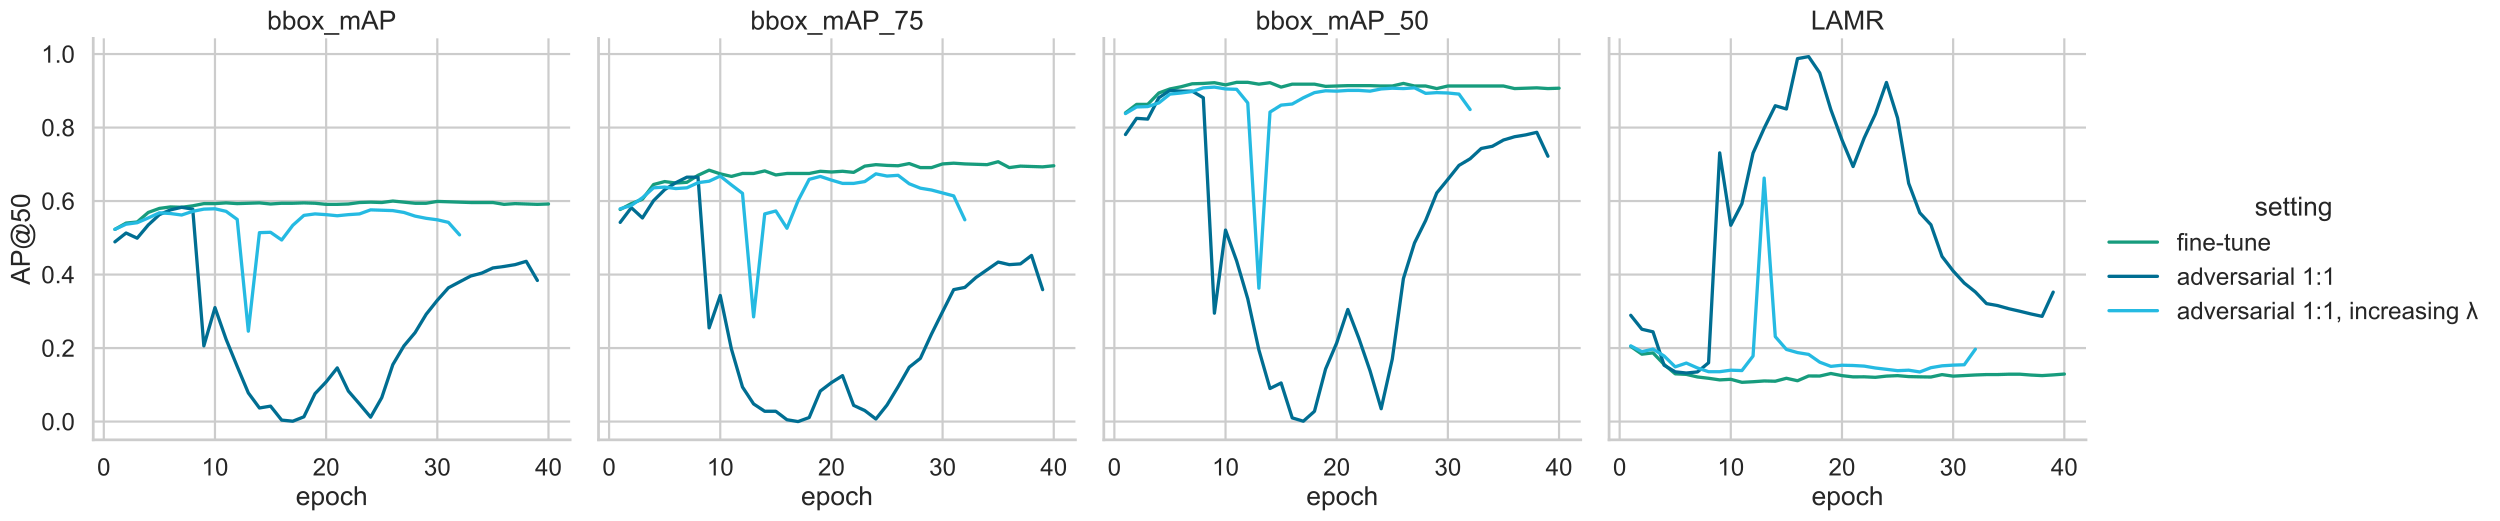 <?xml version="1.0" encoding="utf-8" standalone="no"?>
<!DOCTYPE svg PUBLIC "-//W3C//DTD SVG 1.1//EN"
  "http://www.w3.org/Graphics/SVG/1.1/DTD/svg11.dtd">
<!-- Created with matplotlib (https://matplotlib.org/) -->
<svg height="355.009pt" version="1.1" viewBox="0 0 1703.848 355.009" width="1703.848pt" xmlns="http://www.w3.org/2000/svg" xmlns:xlink="http://www.w3.org/1999/xlink">
 <defs>
  <style type="text/css">*{stroke-linecap:butt;stroke-linejoin:round;}</style>
 </defs>
 <g id="figure_1">
  <g id="patch_1">
   <path d="M 0 355.009 
L 1703.848 355.009 
L 1703.848 0 
L 0 0 
z
" style="fill:#ffffff;"/>
  </g>
  <g id="axes_1">
   <g id="patch_2">
    <path d="M 63.547 299.757 
L 388.584 299.757 
L 388.584 26.137 
L 63.547 26.137 
z
" style="fill:#ffffff;"/>
   </g>
   <g id="matplotlib.axis_1">
    <g id="xtick_1">
     <g id="line2d_1">
      <path clip-path="url(#p53cfd2093a)" d="M 70.744 299.757 
L 70.744 26.137 
" style="fill:none;stroke:#cccccc;stroke-linecap:round;stroke-width:1.5;"/>
     </g>
     <g id="text_1">
      <!-- 0 -->
      <g style="fill:#262626;" transform="translate(66.157 324.068)scale(0.165 -0.165)">
       <defs>
        <path d="M 4.156 35.297 
Q 4.156 48 6.766 55.734 
Q 9.375 63.484 14.516 67.672 
Q 19.672 71.875 27.484 71.875 
Q 33.25 71.875 37.594 69.547 
Q 41.938 67.234 44.766 62.859 
Q 47.609 58.5 49.219 52.219 
Q 50.828 45.953 50.828 35.297 
Q 50.828 22.703 48.234 14.969 
Q 45.656 7.234 40.5 3 
Q 35.359 -1.219 27.484 -1.219 
Q 17.141 -1.219 11.234 6.203 
Q 4.156 15.141 4.156 35.297 
z
M 13.188 35.297 
Q 13.188 17.672 17.312 11.828 
Q 21.438 6 27.484 6 
Q 33.547 6 37.672 11.859 
Q 41.797 17.719 41.797 35.297 
Q 41.797 52.984 37.672 58.781 
Q 33.547 64.594 27.391 64.594 
Q 21.344 64.594 17.719 59.469 
Q 13.188 52.938 13.188 35.297 
z
" id="ArialMT-48"/>
       </defs>
       <use xlink:href="#ArialMT-48"/>
      </g>
     </g>
    </g>
    <g id="xtick_2">
     <g id="line2d_2">
      <path clip-path="url(#p53cfd2093a)" d="M 146.511 299.757 
L 146.511 26.137 
" style="fill:none;stroke:#cccccc;stroke-linecap:round;stroke-width:1.5;"/>
     </g>
     <g id="text_2">
      <!-- 10 -->
      <g style="fill:#262626;" transform="translate(137.335 324.068)scale(0.165 -0.165)">
       <defs>
        <path d="M 37.25 0 
L 28.469 0 
L 28.469 56 
Q 25.297 52.984 20.141 49.953 
Q 14.984 46.922 10.891 45.406 
L 10.891 53.906 
Q 18.266 57.375 23.781 62.297 
Q 29.297 67.234 31.594 71.875 
L 37.25 71.875 
z
" id="ArialMT-49"/>
       </defs>
       <use xlink:href="#ArialMT-49"/>
       <use x="55.615" xlink:href="#ArialMT-48"/>
      </g>
     </g>
    </g>
    <g id="xtick_3">
     <g id="line2d_3">
      <path clip-path="url(#p53cfd2093a)" d="M 222.277 299.757 
L 222.277 26.137 
" style="fill:none;stroke:#cccccc;stroke-linecap:round;stroke-width:1.5;"/>
     </g>
     <g id="text_3">
      <!-- 20 -->
      <g style="fill:#262626;" transform="translate(213.101 324.068)scale(0.165 -0.165)">
       <defs>
        <path d="M 50.344 8.453 
L 50.344 0 
L 3.031 0 
Q 2.938 3.172 4.047 6.109 
Q 5.859 10.938 9.828 15.625 
Q 13.812 20.312 21.344 26.469 
Q 33.016 36.031 37.109 41.625 
Q 41.219 47.219 41.219 52.203 
Q 41.219 57.422 37.469 61 
Q 33.734 64.594 27.734 64.594 
Q 21.391 64.594 17.578 60.781 
Q 13.766 56.984 13.719 50.25 
L 4.688 51.172 
Q 5.609 61.281 11.656 66.578 
Q 17.719 71.875 27.938 71.875 
Q 38.234 71.875 44.234 66.156 
Q 50.25 60.453 50.25 52 
Q 50.25 47.703 48.484 43.547 
Q 46.734 39.406 42.656 34.812 
Q 38.578 30.219 29.109 22.219 
Q 21.188 15.578 18.938 13.203 
Q 16.703 10.844 15.234 8.453 
z
" id="ArialMT-50"/>
       </defs>
       <use xlink:href="#ArialMT-50"/>
       <use x="55.615" xlink:href="#ArialMT-48"/>
      </g>
     </g>
    </g>
    <g id="xtick_4">
     <g id="line2d_4">
      <path clip-path="url(#p53cfd2093a)" d="M 298.043 299.757 
L 298.043 26.137 
" style="fill:none;stroke:#cccccc;stroke-linecap:round;stroke-width:1.5;"/>
     </g>
     <g id="text_4">
      <!-- 30 -->
      <g style="fill:#262626;" transform="translate(288.868 324.068)scale(0.165 -0.165)">
       <defs>
        <path d="M 4.203 18.891 
L 12.984 20.062 
Q 14.5 12.594 18.141 9.297 
Q 21.781 6 27 6 
Q 33.203 6 37.469 10.297 
Q 41.75 14.594 41.75 20.953 
Q 41.75 27 37.797 30.922 
Q 33.844 34.859 27.734 34.859 
Q 25.25 34.859 21.531 33.891 
L 22.516 41.609 
Q 23.391 41.5 23.922 41.5 
Q 29.547 41.5 34.031 44.422 
Q 38.531 47.359 38.531 53.469 
Q 38.531 58.297 35.25 61.469 
Q 31.984 64.656 26.812 64.656 
Q 21.688 64.656 18.266 61.422 
Q 14.844 58.203 13.875 51.766 
L 5.078 53.328 
Q 6.688 62.156 12.391 67.016 
Q 18.109 71.875 26.609 71.875 
Q 32.469 71.875 37.391 69.359 
Q 42.328 66.844 44.938 62.5 
Q 47.562 58.156 47.562 53.266 
Q 47.562 48.641 45.062 44.828 
Q 42.578 41.016 37.703 38.766 
Q 44.047 37.312 47.562 32.688 
Q 51.078 28.078 51.078 21.141 
Q 51.078 11.766 44.234 5.25 
Q 37.406 -1.266 26.953 -1.266 
Q 17.531 -1.266 11.297 4.344 
Q 5.078 9.969 4.203 18.891 
z
" id="ArialMT-51"/>
       </defs>
       <use xlink:href="#ArialMT-51"/>
       <use x="55.615" xlink:href="#ArialMT-48"/>
      </g>
     </g>
    </g>
    <g id="xtick_5">
     <g id="line2d_5">
      <path clip-path="url(#p53cfd2093a)" d="M 373.81 299.757 
L 373.81 26.137 
" style="fill:none;stroke:#cccccc;stroke-linecap:round;stroke-width:1.5;"/>
     </g>
     <g id="text_5">
      <!-- 40 -->
      <g style="fill:#262626;" transform="translate(364.634 324.068)scale(0.165 -0.165)">
       <defs>
        <path d="M 32.328 0 
L 32.328 17.141 
L 1.266 17.141 
L 1.266 25.203 
L 33.938 71.578 
L 41.109 71.578 
L 41.109 25.203 
L 50.781 25.203 
L 50.781 17.141 
L 41.109 17.141 
L 41.109 0 
z
M 32.328 25.203 
L 32.328 57.469 
L 9.906 25.203 
z
" id="ArialMT-52"/>
       </defs>
       <use xlink:href="#ArialMT-52"/>
       <use x="55.615" xlink:href="#ArialMT-48"/>
      </g>
     </g>
    </g>
    <g id="text_6">
     <!-- epoch -->
     <g style="fill:#262626;" transform="translate(201.546 344.231)scale(0.18 -0.18)">
      <defs>
       <path d="M 42.094 16.703 
L 51.172 15.578 
Q 49.031 7.625 43.219 3.219 
Q 37.406 -1.172 28.375 -1.172 
Q 17 -1.172 10.328 5.828 
Q 3.656 12.844 3.656 25.484 
Q 3.656 38.578 10.391 45.797 
Q 17.141 53.031 27.875 53.031 
Q 38.281 53.031 44.875 45.953 
Q 51.469 38.875 51.469 26.031 
Q 51.469 25.25 51.422 23.688 
L 12.75 23.688 
Q 13.234 15.141 17.578 10.594 
Q 21.922 6.062 28.422 6.062 
Q 33.25 6.062 36.672 8.594 
Q 40.094 11.141 42.094 16.703 
z
M 13.234 30.906 
L 42.188 30.906 
Q 41.609 37.453 38.875 40.719 
Q 34.672 45.797 27.984 45.797 
Q 21.922 45.797 17.797 41.75 
Q 13.672 37.703 13.234 30.906 
z
" id="ArialMT-101"/>
       <path d="M 6.594 -19.875 
L 6.594 51.859 
L 14.594 51.859 
L 14.594 45.125 
Q 17.438 49.078 21 51.047 
Q 24.562 53.031 29.641 53.031 
Q 36.281 53.031 41.359 49.609 
Q 46.438 46.188 49.016 39.953 
Q 51.609 33.734 51.609 26.312 
Q 51.609 18.359 48.75 11.984 
Q 45.906 5.609 40.453 2.219 
Q 35.016 -1.172 29 -1.172 
Q 24.609 -1.172 21.109 0.688 
Q 17.625 2.547 15.375 5.375 
L 15.375 -19.875 
z
M 14.547 25.641 
Q 14.547 15.625 18.594 10.844 
Q 22.656 6.062 28.422 6.062 
Q 34.281 6.062 38.453 11.016 
Q 42.625 15.969 42.625 26.375 
Q 42.625 36.281 38.547 41.203 
Q 34.469 46.141 28.812 46.141 
Q 23.188 46.141 18.859 40.891 
Q 14.547 35.641 14.547 25.641 
z
" id="ArialMT-112"/>
       <path d="M 3.328 25.922 
Q 3.328 40.328 11.328 47.266 
Q 18.016 53.031 27.641 53.031 
Q 38.328 53.031 45.109 46.016 
Q 51.906 39.016 51.906 26.656 
Q 51.906 16.656 48.906 10.906 
Q 45.906 5.172 40.156 2 
Q 34.422 -1.172 27.641 -1.172 
Q 16.75 -1.172 10.031 5.812 
Q 3.328 12.797 3.328 25.922 
z
M 12.359 25.922 
Q 12.359 15.969 16.703 11.016 
Q 21.047 6.062 27.641 6.062 
Q 34.188 6.062 38.531 11.031 
Q 42.875 16.016 42.875 26.219 
Q 42.875 35.844 38.5 40.797 
Q 34.125 45.75 27.641 45.75 
Q 21.047 45.75 16.703 40.812 
Q 12.359 35.891 12.359 25.922 
z
" id="ArialMT-111"/>
       <path d="M 40.438 19 
L 49.078 17.875 
Q 47.656 8.938 41.812 3.875 
Q 35.984 -1.172 27.484 -1.172 
Q 16.844 -1.172 10.375 5.781 
Q 3.906 12.75 3.906 25.734 
Q 3.906 34.125 6.688 40.422 
Q 9.469 46.734 15.156 49.875 
Q 20.844 53.031 27.547 53.031 
Q 35.984 53.031 41.359 48.75 
Q 46.734 44.484 48.25 36.625 
L 39.703 35.297 
Q 38.484 40.531 35.375 43.156 
Q 32.281 45.797 27.875 45.797 
Q 21.234 45.797 17.078 41.031 
Q 12.938 36.281 12.938 25.984 
Q 12.938 15.531 16.938 10.797 
Q 20.953 6.062 27.391 6.062 
Q 32.562 6.062 36.031 9.234 
Q 39.5 12.406 40.438 19 
z
" id="ArialMT-99"/>
       <path d="M 6.594 0 
L 6.594 71.578 
L 15.375 71.578 
L 15.375 45.906 
Q 21.531 53.031 30.906 53.031 
Q 36.672 53.031 40.922 50.75 
Q 45.172 48.484 47 44.484 
Q 48.828 40.484 48.828 32.859 
L 48.828 0 
L 40.047 0 
L 40.047 32.859 
Q 40.047 39.453 37.188 42.453 
Q 34.328 45.453 29.109 45.453 
Q 25.203 45.453 21.75 43.422 
Q 18.312 41.406 16.844 37.938 
Q 15.375 34.469 15.375 28.375 
L 15.375 0 
z
" id="ArialMT-104"/>
      </defs>
      <use xlink:href="#ArialMT-101"/>
      <use x="55.615" xlink:href="#ArialMT-112"/>
      <use x="111.23" xlink:href="#ArialMT-111"/>
      <use x="166.846" xlink:href="#ArialMT-99"/>
      <use x="216.846" xlink:href="#ArialMT-104"/>
     </g>
    </g>
   </g>
   <g id="matplotlib.axis_2">
    <g id="ytick_1">
     <g id="line2d_6">
      <path clip-path="url(#p53cfd2093a)" d="M 63.547 287.32 
L 388.584 287.32 
" style="fill:none;stroke:#cccccc;stroke-linecap:round;stroke-width:1.5;"/>
     </g>
     <g id="text_7">
      <!-- 0.0 -->
      <g style="fill:#262626;" transform="translate(28.112 293.225)scale(0.165 -0.165)">
       <defs>
        <path d="M 9.078 0 
L 9.078 10.016 
L 19.094 10.016 
L 19.094 0 
z
" id="ArialMT-46"/>
       </defs>
       <use xlink:href="#ArialMT-48"/>
       <use x="55.615" xlink:href="#ArialMT-46"/>
       <use x="83.398" xlink:href="#ArialMT-48"/>
      </g>
     </g>
    </g>
    <g id="ytick_2">
     <g id="line2d_7">
      <path clip-path="url(#p53cfd2093a)" d="M 63.547 237.22 
L 388.584 237.22 
" style="fill:none;stroke:#cccccc;stroke-linecap:round;stroke-width:1.5;"/>
     </g>
     <g id="text_8">
      <!-- 0.2 -->
      <g style="fill:#262626;" transform="translate(28.112 243.126)scale(0.165 -0.165)">
       <use xlink:href="#ArialMT-48"/>
       <use x="55.615" xlink:href="#ArialMT-46"/>
       <use x="83.398" xlink:href="#ArialMT-50"/>
      </g>
     </g>
    </g>
    <g id="ytick_3">
     <g id="line2d_8">
      <path clip-path="url(#p53cfd2093a)" d="M 63.547 187.121 
L 388.584 187.121 
" style="fill:none;stroke:#cccccc;stroke-linecap:round;stroke-width:1.5;"/>
     </g>
     <g id="text_9">
      <!-- 0.4 -->
      <g style="fill:#262626;" transform="translate(28.112 193.026)scale(0.165 -0.165)">
       <use xlink:href="#ArialMT-48"/>
       <use x="55.615" xlink:href="#ArialMT-46"/>
       <use x="83.398" xlink:href="#ArialMT-52"/>
      </g>
     </g>
    </g>
    <g id="ytick_4">
     <g id="line2d_9">
      <path clip-path="url(#p53cfd2093a)" d="M 63.547 137.021 
L 388.584 137.021 
" style="fill:none;stroke:#cccccc;stroke-linecap:round;stroke-width:1.5;"/>
     </g>
     <g id="text_10">
      <!-- 0.6 -->
      <g style="fill:#262626;" transform="translate(28.112 142.926)scale(0.165 -0.165)">
       <defs>
        <path d="M 49.75 54.047 
L 41.016 53.375 
Q 39.844 58.547 37.703 60.891 
Q 34.125 64.656 28.906 64.656 
Q 24.703 64.656 21.531 62.312 
Q 17.391 59.281 14.984 53.469 
Q 12.594 47.656 12.5 36.922 
Q 15.672 41.75 20.266 44.094 
Q 24.859 46.438 29.891 46.438 
Q 38.672 46.438 44.844 39.969 
Q 51.031 33.5 51.031 23.25 
Q 51.031 16.5 48.125 10.719 
Q 45.219 4.938 40.141 1.859 
Q 35.062 -1.219 28.609 -1.219 
Q 17.625 -1.219 10.688 6.859 
Q 3.766 14.938 3.766 33.5 
Q 3.766 54.25 11.422 63.672 
Q 18.109 71.875 29.438 71.875 
Q 37.891 71.875 43.281 67.141 
Q 48.688 62.406 49.75 54.047 
z
M 13.875 23.188 
Q 13.875 18.656 15.797 14.5 
Q 17.719 10.359 21.188 8.172 
Q 24.656 6 28.469 6 
Q 34.031 6 38.031 10.484 
Q 42.047 14.984 42.047 22.703 
Q 42.047 30.125 38.078 34.391 
Q 34.125 38.672 28.125 38.672 
Q 22.172 38.672 18.016 34.391 
Q 13.875 30.125 13.875 23.188 
z
" id="ArialMT-54"/>
       </defs>
       <use xlink:href="#ArialMT-48"/>
       <use x="55.615" xlink:href="#ArialMT-46"/>
       <use x="83.398" xlink:href="#ArialMT-54"/>
      </g>
     </g>
    </g>
    <g id="ytick_5">
     <g id="line2d_10">
      <path clip-path="url(#p53cfd2093a)" d="M 63.547 86.921 
L 388.584 86.921 
" style="fill:none;stroke:#cccccc;stroke-linecap:round;stroke-width:1.5;"/>
     </g>
     <g id="text_11">
      <!-- 0.8 -->
      <g style="fill:#262626;" transform="translate(28.112 92.826)scale(0.165 -0.165)">
       <defs>
        <path d="M 17.672 38.812 
Q 12.203 40.828 9.562 44.531 
Q 6.938 48.25 6.938 53.422 
Q 6.938 61.234 12.547 66.547 
Q 18.172 71.875 27.484 71.875 
Q 36.859 71.875 42.578 66.422 
Q 48.297 60.984 48.297 53.172 
Q 48.297 48.188 45.672 44.5 
Q 43.062 40.828 37.75 38.812 
Q 44.344 36.672 47.781 31.875 
Q 51.219 27.094 51.219 20.453 
Q 51.219 11.281 44.719 5.031 
Q 38.234 -1.219 27.641 -1.219 
Q 17.047 -1.219 10.547 5.047 
Q 4.047 11.328 4.047 20.703 
Q 4.047 27.688 7.594 32.391 
Q 11.141 37.109 17.672 38.812 
z
M 15.922 53.719 
Q 15.922 48.641 19.188 45.406 
Q 22.469 42.188 27.688 42.188 
Q 32.766 42.188 36.016 45.375 
Q 39.266 48.578 39.266 53.219 
Q 39.266 58.062 35.906 61.359 
Q 32.562 64.656 27.594 64.656 
Q 22.562 64.656 19.234 61.422 
Q 15.922 58.203 15.922 53.719 
z
M 13.094 20.656 
Q 13.094 16.891 14.875 13.375 
Q 16.656 9.859 20.172 7.922 
Q 23.688 6 27.734 6 
Q 34.031 6 38.125 10.047 
Q 42.234 14.109 42.234 20.359 
Q 42.234 26.703 38.016 30.859 
Q 33.797 35.016 27.438 35.016 
Q 21.234 35.016 17.156 30.906 
Q 13.094 26.812 13.094 20.656 
z
" id="ArialMT-56"/>
       </defs>
       <use xlink:href="#ArialMT-48"/>
       <use x="55.615" xlink:href="#ArialMT-46"/>
       <use x="83.398" xlink:href="#ArialMT-56"/>
      </g>
     </g>
    </g>
    <g id="ytick_6">
     <g id="line2d_11">
      <path clip-path="url(#p53cfd2093a)" d="M 63.547 36.821 
L 388.584 36.821 
" style="fill:none;stroke:#cccccc;stroke-linecap:round;stroke-width:1.5;"/>
     </g>
     <g id="text_12">
      <!-- 1.0 -->
      <g style="fill:#262626;" transform="translate(28.112 42.726)scale(0.165 -0.165)">
       <use xlink:href="#ArialMT-49"/>
       <use x="55.615" xlink:href="#ArialMT-46"/>
       <use x="83.398" xlink:href="#ArialMT-48"/>
      </g>
     </g>
    </g>
    <g id="text_13">
     <!-- AP@50 -->
     <g style="fill:#262626;" transform="translate(20.323 194.1)rotate(-90)scale(0.18 -0.18)">
      <defs>
       <path d="M -0.141 0 
L 27.344 71.578 
L 37.547 71.578 
L 66.844 0 
L 56.062 0 
L 47.703 21.688 
L 17.781 21.688 
L 9.906 0 
z
M 20.516 29.391 
L 44.781 29.391 
L 37.312 49.219 
Q 33.891 58.25 32.234 64.062 
Q 30.859 57.172 28.375 50.391 
z
" id="ArialMT-65"/>
       <path d="M 7.719 0 
L 7.719 71.578 
L 34.719 71.578 
Q 41.844 71.578 45.609 70.906 
Q 50.875 70.016 54.438 67.547 
Q 58.016 65.094 60.188 60.641 
Q 62.359 56.203 62.359 50.875 
Q 62.359 41.75 56.547 35.422 
Q 50.734 29.109 35.547 29.109 
L 17.188 29.109 
L 17.188 0 
z
M 17.188 37.547 
L 35.688 37.547 
Q 44.875 37.547 48.734 40.969 
Q 52.594 44.391 52.594 50.594 
Q 52.594 55.078 50.312 58.266 
Q 48.047 61.469 44.344 62.5 
Q 41.938 63.141 35.5 63.141 
L 17.188 63.141 
z
" id="ArialMT-80"/>
       <path d="M 56.688 7.953 
Q 53.516 4.297 49.578 2.078 
Q 45.656 -0.141 41.703 -0.141 
Q 37.359 -0.141 33.25 2.391 
Q 29.156 4.938 26.594 10.203 
Q 24.031 15.484 24.031 21.781 
Q 24.031 29.547 28 37.328 
Q 31.984 45.125 37.891 49.031 
Q 43.797 52.938 49.359 52.938 
Q 53.609 52.938 57.469 50.703 
Q 61.328 48.484 64.109 43.953 
L 65.766 51.516 
L 74.516 51.516 
L 67.484 18.75 
Q 66.016 11.922 66.016 11.188 
Q 66.016 9.859 67.016 8.906 
Q 68.016 7.953 69.438 7.953 
Q 72.016 7.953 76.219 10.938 
Q 81.781 14.844 85.031 21.406 
Q 88.281 27.984 88.281 34.969 
Q 88.281 43.109 84.109 50.188 
Q 79.938 57.281 71.656 61.516 
Q 63.375 65.766 53.375 65.766 
Q 41.938 65.766 32.484 60.422 
Q 23.047 55.078 17.844 45.094 
Q 12.641 35.109 12.641 23.688 
Q 12.641 11.719 17.844 3.078 
Q 23.047 -5.562 32.875 -9.688 
Q 42.719 -13.812 54.688 -13.812 
Q 67.484 -13.812 76.125 -9.516 
Q 84.766 -5.219 89.062 0.922 
L 97.906 0.922 
Q 95.406 -4.203 89.344 -9.516 
Q 83.297 -14.844 74.953 -17.938 
Q 66.609 -21.047 54.828 -21.047 
Q 44 -21.047 34.844 -18.266 
Q 25.688 -15.484 19.234 -9.891 
Q 12.797 -4.297 9.516 2.984 
Q 5.422 12.203 5.422 22.906 
Q 5.422 34.812 10.297 45.609 
Q 16.266 58.844 27.219 65.875 
Q 38.188 72.906 53.812 72.906 
Q 65.922 72.906 75.562 67.938 
Q 85.203 62.984 90.766 53.172 
Q 95.516 44.734 95.516 34.812 
Q 95.516 20.656 85.547 9.672 
Q 76.656 -0.203 66.109 -0.203 
Q 62.75 -0.203 60.672 0.828 
Q 58.594 1.859 57.625 3.766 
Q 56.984 4.984 56.688 7.953 
z
M 33.062 21.188 
Q 33.062 14.5 36.234 10.781 
Q 39.406 7.078 43.5 7.078 
Q 46.234 7.078 49.266 8.719 
Q 52.297 10.359 55.047 13.578 
Q 57.812 16.797 59.562 21.75 
Q 61.328 26.703 61.328 31.688 
Q 61.328 38.328 58.031 41.984 
Q 54.734 45.656 50 45.656 
Q 46.875 45.656 44.109 44.062 
Q 41.359 42.484 38.766 38.969 
Q 36.188 35.453 34.625 30.422 
Q 33.062 25.391 33.062 21.188 
z
" id="ArialMT-64"/>
       <path d="M 4.156 18.75 
L 13.375 19.531 
Q 14.406 12.797 18.141 9.391 
Q 21.875 6 27.156 6 
Q 33.5 6 37.891 10.781 
Q 42.281 15.578 42.281 23.484 
Q 42.281 31 38.062 35.344 
Q 33.844 39.703 27 39.703 
Q 22.75 39.703 19.328 37.766 
Q 15.922 35.844 13.969 32.766 
L 5.719 33.844 
L 12.641 70.609 
L 48.25 70.609 
L 48.25 62.203 
L 19.672 62.203 
L 15.828 42.969 
Q 22.266 47.469 29.344 47.469 
Q 38.719 47.469 45.156 40.969 
Q 51.609 34.469 51.609 24.266 
Q 51.609 14.547 45.953 7.469 
Q 39.062 -1.219 27.156 -1.219 
Q 17.391 -1.219 11.203 4.25 
Q 5.031 9.719 4.156 18.75 
z
" id="ArialMT-53"/>
      </defs>
      <use xlink:href="#ArialMT-65"/>
      <use x="66.699" xlink:href="#ArialMT-80"/>
      <use x="133.398" xlink:href="#ArialMT-64"/>
      <use x="234.912" xlink:href="#ArialMT-53"/>
      <use x="290.527" xlink:href="#ArialMT-48"/>
     </g>
    </g>
   </g>
   <g id="line2d_12">
    <path clip-path="url(#p53cfd2093a)" d="M 78.321 156.309 
L 85.898 152.051 
L 93.474 151.299 
L 101.051 144.786 
L 108.628 142.031 
L 116.204 141.029 
L 123.781 141.279 
L 131.357 140.277 
L 138.934 138.774 
L 146.511 138.774 
L 154.087 138.273 
L 161.664 138.774 
L 169.241 138.524 
L 176.817 138.273 
L 184.394 139.025 
L 191.971 138.524 
L 199.547 138.524 
L 207.124 138.273 
L 214.7 138.524 
L 222.277 139.275 
L 229.854 139.275 
L 237.43 139.025 
L 245.007 138.023 
L 252.584 137.772 
L 260.16 138.023 
L 267.737 137.021 
L 275.313 137.772 
L 282.89 138.524 
L 290.467 138.524 
L 298.043 137.271 
L 305.62 137.522 
L 313.197 137.772 
L 320.773 138.023 
L 328.35 138.023 
L 335.927 138.023 
L 343.503 139.275 
L 351.08 138.774 
L 358.656 139.025 
L 366.233 139.275 
L 373.81 139.025 
" style="fill:none;stroke:#179c7d;stroke-linecap:round;stroke-width:2.25;"/>
   </g>
   <g id="line2d_13">
    <path clip-path="url(#p53cfd2093a)" d="M 78.321 164.826 
L 85.898 158.814 
L 93.474 162.321 
L 101.051 153.303 
L 108.628 146.289 
L 116.204 143.033 
L 123.781 141.279 
L 131.357 142.532 
L 138.934 235.717 
L 146.511 209.666 
L 154.087 231.208 
L 161.664 249.745 
L 169.241 267.781 
L 176.817 278.052 
L 184.394 276.799 
L 191.971 286.318 
L 199.547 287.07 
L 207.124 284.064 
L 214.7 268.282 
L 222.277 260.266 
L 229.854 250.747 
L 237.43 266.529 
L 245.007 275.296 
L 252.584 284.314 
L 260.16 271.038 
L 267.737 248.493 
L 275.313 235.717 
L 282.89 226.699 
L 290.467 214.175 
L 298.043 204.656 
L 305.62 196.139 
L 313.197 192.131 
L 320.773 188.123 
L 328.35 186.119 
L 335.927 182.612 
L 343.503 181.61 
L 351.08 180.357 
L 358.656 178.103 
L 366.233 191.129 
" style="fill:none;stroke:#006e92;stroke-linecap:round;stroke-width:2.25;"/>
   </g>
   <g id="line2d_14">
    <path clip-path="url(#p53cfd2093a)" d="M 78.321 156.309 
L 85.898 152.802 
L 93.474 151.8 
L 101.051 148.544 
L 108.628 145.037 
L 116.204 145.538 
L 123.781 146.54 
L 131.357 144.035 
L 138.934 142.532 
L 146.511 142.281 
L 154.087 144.035 
L 161.664 149.546 
L 169.241 225.697 
L 176.817 158.564 
L 184.394 158.313 
L 191.971 163.574 
L 199.547 153.554 
L 207.124 146.79 
L 214.7 145.788 
L 222.277 146.289 
L 229.854 147.041 
L 237.43 146.289 
L 245.007 145.788 
L 252.584 143.033 
L 260.16 143.283 
L 267.737 143.534 
L 275.313 144.786 
L 282.89 147.291 
L 290.467 148.794 
L 298.043 149.796 
L 305.62 151.55 
L 313.197 160.067 
" style="fill:none;stroke:#25bae2;stroke-linecap:round;stroke-width:2.25;"/>
   </g>
   <g id="line2d_15"/>
   <g id="line2d_16"/>
   <g id="line2d_17"/>
   <g id="patch_3">
    <path d="M 63.547 299.757 
L 63.547 26.137 
" style="fill:none;stroke:#cccccc;stroke-linecap:square;stroke-linejoin:miter;stroke-width:1.875;"/>
   </g>
   <g id="patch_4">
    <path d="M 63.547 299.757 
L 388.584 299.757 
" style="fill:none;stroke:#cccccc;stroke-linecap:square;stroke-linejoin:miter;stroke-width:1.875;"/>
   </g>
   <g id="text_14">
    <!-- bbox_mAP -->
    <g style="fill:#262626;" transform="translate(182.043 20.137)scale(0.18 -0.18)">
     <defs>
      <path d="M 14.703 0 
L 6.547 0 
L 6.547 71.578 
L 15.328 71.578 
L 15.328 46.047 
Q 20.906 53.031 29.547 53.031 
Q 34.328 53.031 38.594 51.094 
Q 42.875 49.172 45.625 45.672 
Q 48.391 42.188 49.953 37.25 
Q 51.516 32.328 51.516 26.703 
Q 51.516 13.375 44.922 6.094 
Q 38.328 -1.172 29.109 -1.172 
Q 19.922 -1.172 14.703 6.5 
z
M 14.594 26.312 
Q 14.594 17 17.141 12.844 
Q 21.297 6.062 28.375 6.062 
Q 34.125 6.062 38.328 11.062 
Q 42.531 16.062 42.531 25.984 
Q 42.531 36.141 38.5 40.969 
Q 34.469 45.797 28.766 45.797 
Q 23 45.797 18.797 40.797 
Q 14.594 35.797 14.594 26.312 
z
" id="ArialMT-98"/>
      <path d="M 0.734 0 
L 19.672 26.953 
L 2.156 51.859 
L 13.141 51.859 
L 21.094 39.703 
Q 23.344 36.234 24.703 33.891 
Q 26.859 37.109 28.656 39.594 
L 37.406 51.859 
L 47.906 51.859 
L 29.984 27.438 
L 49.266 0 
L 38.484 0 
L 27.828 16.109 
L 25 20.453 
L 11.375 0 
z
" id="ArialMT-120"/>
      <path d="M -1.516 -19.875 
L -1.516 -13.531 
L 56.734 -13.531 
L 56.734 -19.875 
z
" id="ArialMT-95"/>
      <path d="M 6.594 0 
L 6.594 51.859 
L 14.453 51.859 
L 14.453 44.578 
Q 16.891 48.391 20.938 50.703 
Q 25 53.031 30.172 53.031 
Q 35.938 53.031 39.625 50.641 
Q 43.312 48.25 44.828 43.953 
Q 50.984 53.031 60.844 53.031 
Q 68.562 53.031 72.703 48.75 
Q 76.859 44.484 76.859 35.594 
L 76.859 0 
L 68.109 0 
L 68.109 32.672 
Q 68.109 37.938 67.25 40.25 
Q 66.406 42.578 64.156 43.984 
Q 61.922 45.406 58.891 45.406 
Q 53.422 45.406 49.797 41.766 
Q 46.188 38.141 46.188 30.125 
L 46.188 0 
L 37.406 0 
L 37.406 33.688 
Q 37.406 39.547 35.25 42.469 
Q 33.109 45.406 28.219 45.406 
Q 24.516 45.406 21.359 43.453 
Q 18.219 41.5 16.797 37.734 
Q 15.375 33.984 15.375 26.906 
L 15.375 0 
z
" id="ArialMT-109"/>
     </defs>
     <use xlink:href="#ArialMT-98"/>
     <use x="55.615" xlink:href="#ArialMT-98"/>
     <use x="111.23" xlink:href="#ArialMT-111"/>
     <use x="166.846" xlink:href="#ArialMT-120"/>
     <use x="216.846" xlink:href="#ArialMT-95"/>
     <use x="272.461" xlink:href="#ArialMT-109"/>
     <use x="355.762" xlink:href="#ArialMT-65"/>
     <use x="422.461" xlink:href="#ArialMT-80"/>
    </g>
   </g>
  </g>
  <g id="axes_2">
   <g id="patch_5">
    <path d="M 407.914 299.757 
L 732.952 299.757 
L 732.952 26.137 
L 407.914 26.137 
z
" style="fill:#ffffff;"/>
   </g>
   <g id="matplotlib.axis_3">
    <g id="xtick_6">
     <g id="line2d_18">
      <path clip-path="url(#pbe4ff03d2e)" d="M 415.112 299.757 
L 415.112 26.137 
" style="fill:none;stroke:#cccccc;stroke-linecap:round;stroke-width:1.5;"/>
     </g>
     <g id="text_15">
      <!-- 0 -->
      <g style="fill:#262626;" transform="translate(410.524 324.068)scale(0.165 -0.165)">
       <use xlink:href="#ArialMT-48"/>
      </g>
     </g>
    </g>
    <g id="xtick_7">
     <g id="line2d_19">
      <path clip-path="url(#pbe4ff03d2e)" d="M 490.878 299.757 
L 490.878 26.137 
" style="fill:none;stroke:#cccccc;stroke-linecap:round;stroke-width:1.5;"/>
     </g>
     <g id="text_16">
      <!-- 10 -->
      <g style="fill:#262626;" transform="translate(481.703 324.068)scale(0.165 -0.165)">
       <use xlink:href="#ArialMT-49"/>
       <use x="55.615" xlink:href="#ArialMT-48"/>
      </g>
     </g>
    </g>
    <g id="xtick_8">
     <g id="line2d_20">
      <path clip-path="url(#pbe4ff03d2e)" d="M 566.645 299.757 
L 566.645 26.137 
" style="fill:none;stroke:#cccccc;stroke-linecap:round;stroke-width:1.5;"/>
     </g>
     <g id="text_17">
      <!-- 20 -->
      <g style="fill:#262626;" transform="translate(557.469 324.068)scale(0.165 -0.165)">
       <use xlink:href="#ArialMT-50"/>
       <use x="55.615" xlink:href="#ArialMT-48"/>
      </g>
     </g>
    </g>
    <g id="xtick_9">
     <g id="line2d_21">
      <path clip-path="url(#pbe4ff03d2e)" d="M 642.411 299.757 
L 642.411 26.137 
" style="fill:none;stroke:#cccccc;stroke-linecap:round;stroke-width:1.5;"/>
     </g>
     <g id="text_18">
      <!-- 30 -->
      <g style="fill:#262626;" transform="translate(633.235 324.068)scale(0.165 -0.165)">
       <use xlink:href="#ArialMT-51"/>
       <use x="55.615" xlink:href="#ArialMT-48"/>
      </g>
     </g>
    </g>
    <g id="xtick_10">
     <g id="line2d_22">
      <path clip-path="url(#pbe4ff03d2e)" d="M 718.177 299.757 
L 718.177 26.137 
" style="fill:none;stroke:#cccccc;stroke-linecap:round;stroke-width:1.5;"/>
     </g>
     <g id="text_19">
      <!-- 40 -->
      <g style="fill:#262626;" transform="translate(709.002 324.068)scale(0.165 -0.165)">
       <use xlink:href="#ArialMT-52"/>
       <use x="55.615" xlink:href="#ArialMT-48"/>
      </g>
     </g>
    </g>
    <g id="text_20">
     <!-- epoch -->
     <g style="fill:#262626;" transform="translate(545.914 344.231)scale(0.18 -0.18)">
      <use xlink:href="#ArialMT-101"/>
      <use x="55.615" xlink:href="#ArialMT-112"/>
      <use x="111.23" xlink:href="#ArialMT-111"/>
      <use x="166.846" xlink:href="#ArialMT-99"/>
      <use x="216.846" xlink:href="#ArialMT-104"/>
     </g>
    </g>
   </g>
   <g id="matplotlib.axis_4">
    <g id="ytick_7">
     <g id="line2d_23">
      <path clip-path="url(#pbe4ff03d2e)" d="M 407.914 287.32 
L 732.952 287.32 
" style="fill:none;stroke:#cccccc;stroke-linecap:round;stroke-width:1.5;"/>
     </g>
    </g>
    <g id="ytick_8">
     <g id="line2d_24">
      <path clip-path="url(#pbe4ff03d2e)" d="M 407.914 237.22 
L 732.952 237.22 
" style="fill:none;stroke:#cccccc;stroke-linecap:round;stroke-width:1.5;"/>
     </g>
    </g>
    <g id="ytick_9">
     <g id="line2d_25">
      <path clip-path="url(#pbe4ff03d2e)" d="M 407.914 187.121 
L 732.952 187.121 
" style="fill:none;stroke:#cccccc;stroke-linecap:round;stroke-width:1.5;"/>
     </g>
    </g>
    <g id="ytick_10">
     <g id="line2d_26">
      <path clip-path="url(#pbe4ff03d2e)" d="M 407.914 137.021 
L 732.952 137.021 
" style="fill:none;stroke:#cccccc;stroke-linecap:round;stroke-width:1.5;"/>
     </g>
    </g>
    <g id="ytick_11">
     <g id="line2d_27">
      <path clip-path="url(#pbe4ff03d2e)" d="M 407.914 86.921 
L 732.952 86.921 
" style="fill:none;stroke:#cccccc;stroke-linecap:round;stroke-width:1.5;"/>
     </g>
    </g>
    <g id="ytick_12">
     <g id="line2d_28">
      <path clip-path="url(#pbe4ff03d2e)" d="M 407.914 36.821 
L 732.952 36.821 
" style="fill:none;stroke:#cccccc;stroke-linecap:round;stroke-width:1.5;"/>
     </g>
    </g>
   </g>
   <g id="line2d_29">
    <path clip-path="url(#pbe4ff03d2e)" d="M 422.689 142.782 
L 430.265 138.774 
L 437.842 135.768 
L 445.418 125.748 
L 452.995 123.744 
L 460.572 124.746 
L 468.148 124.245 
L 475.725 119.486 
L 483.302 115.979 
L 490.878 118.484 
L 498.455 120.237 
L 506.032 118.233 
L 513.608 118.233 
L 521.185 116.48 
L 528.761 119.235 
L 536.338 118.233 
L 543.915 118.233 
L 551.491 118.233 
L 559.068 116.73 
L 566.645 117.231 
L 574.221 116.73 
L 581.798 117.482 
L 589.375 113.223 
L 596.951 112.221 
L 604.528 112.722 
L 612.104 112.973 
L 619.681 111.47 
L 627.258 114.225 
L 634.834 114.225 
L 642.411 111.72 
L 649.988 111.219 
L 657.564 111.72 
L 665.141 111.971 
L 672.718 112.221 
L 680.294 110.217 
L 687.871 114.225 
L 695.447 113.223 
L 703.024 113.474 
L 710.601 113.724 
L 718.177 112.973 
" style="fill:none;stroke:#179c7d;stroke-linecap:round;stroke-width:2.25;"/>
   </g>
   <g id="line2d_30">
    <path clip-path="url(#pbe4ff03d2e)" d="M 422.689 151.55 
L 430.265 141.53 
L 437.842 148.544 
L 445.418 136.77 
L 452.995 129.255 
L 460.572 124.496 
L 468.148 120.738 
L 475.725 120.738 
L 483.302 223.443 
L 490.878 201.399 
L 498.455 237.721 
L 506.032 263.773 
L 513.608 275.296 
L 521.185 280.306 
L 528.761 280.306 
L 536.338 286.068 
L 543.915 287.32 
L 551.491 284.565 
L 559.068 266.529 
L 566.645 260.767 
L 574.221 256.008 
L 581.798 276.298 
L 589.375 279.805 
L 596.951 285.567 
L 604.528 276.048 
L 612.104 263.523 
L 619.681 250.246 
L 627.258 244.234 
L 634.834 227.701 
L 642.411 212.421 
L 649.988 197.391 
L 657.564 195.888 
L 665.141 189.125 
L 672.718 183.864 
L 680.294 178.604 
L 687.871 180.357 
L 695.447 179.856 
L 703.024 174.095 
L 710.601 197.391 
" style="fill:none;stroke:#006e92;stroke-linecap:round;stroke-width:2.25;"/>
   </g>
   <g id="line2d_31">
    <path clip-path="url(#pbe4ff03d2e)" d="M 422.689 142.281 
L 430.265 140.027 
L 437.842 134.766 
L 445.418 128.003 
L 452.995 127.502 
L 460.572 128.504 
L 468.148 128.003 
L 475.725 124.496 
L 483.302 123.494 
L 490.878 119.987 
L 498.455 125.999 
L 506.032 131.76 
L 513.608 215.928 
L 521.185 145.788 
L 528.761 143.784 
L 536.338 155.558 
L 543.915 136.77 
L 551.491 122.241 
L 559.068 120.237 
L 566.645 122.742 
L 574.221 124.997 
L 581.798 124.997 
L 589.375 123.744 
L 596.951 118.484 
L 604.528 119.987 
L 612.104 119.486 
L 619.681 125.247 
L 627.258 128.253 
L 634.834 129.506 
L 642.411 131.51 
L 649.988 133.514 
L 657.564 149.796 
" style="fill:none;stroke:#25bae2;stroke-linecap:round;stroke-width:2.25;"/>
   </g>
   <g id="patch_6">
    <path d="M 407.914 299.757 
L 407.914 26.137 
" style="fill:none;stroke:#cccccc;stroke-linecap:square;stroke-linejoin:miter;stroke-width:1.875;"/>
   </g>
   <g id="patch_7">
    <path d="M 407.914 299.757 
L 732.952 299.757 
" style="fill:none;stroke:#cccccc;stroke-linecap:square;stroke-linejoin:miter;stroke-width:1.875;"/>
   </g>
   <g id="text_21">
    <!-- bbox_mAP_75 -->
    <g style="fill:#262626;" transform="translate(511.396 20.137)scale(0.18 -0.18)">
     <defs>
      <path d="M 4.734 62.203 
L 4.734 70.656 
L 51.078 70.656 
L 51.078 63.812 
Q 44.234 56.547 37.516 44.484 
Q 30.812 32.422 27.156 19.672 
Q 24.516 10.688 23.781 0 
L 14.75 0 
Q 14.891 8.453 18.062 20.406 
Q 21.234 32.375 27.172 43.484 
Q 33.109 54.594 39.797 62.203 
z
" id="ArialMT-55"/>
     </defs>
     <use xlink:href="#ArialMT-98"/>
     <use x="55.615" xlink:href="#ArialMT-98"/>
     <use x="111.23" xlink:href="#ArialMT-111"/>
     <use x="166.846" xlink:href="#ArialMT-120"/>
     <use x="216.846" xlink:href="#ArialMT-95"/>
     <use x="272.461" xlink:href="#ArialMT-109"/>
     <use x="355.762" xlink:href="#ArialMT-65"/>
     <use x="422.461" xlink:href="#ArialMT-80"/>
     <use x="489.16" xlink:href="#ArialMT-95"/>
     <use x="544.775" xlink:href="#ArialMT-55"/>
     <use x="600.391" xlink:href="#ArialMT-53"/>
    </g>
   </g>
  </g>
  <g id="axes_3">
   <g id="patch_8">
    <path d="M 752.282 299.757 
L 1077.319 299.757 
L 1077.319 26.137 
L 752.282 26.137 
z
" style="fill:#ffffff;"/>
   </g>
   <g id="matplotlib.axis_5">
    <g id="xtick_11">
     <g id="line2d_32">
      <path clip-path="url(#pb67a6da59a)" d="M 759.48 299.757 
L 759.48 26.137 
" style="fill:none;stroke:#cccccc;stroke-linecap:round;stroke-width:1.5;"/>
     </g>
     <g id="text_22">
      <!-- 0 -->
      <g style="fill:#262626;" transform="translate(754.892 324.068)scale(0.165 -0.165)">
       <use xlink:href="#ArialMT-48"/>
      </g>
     </g>
    </g>
    <g id="xtick_12">
     <g id="line2d_33">
      <path clip-path="url(#pb67a6da59a)" d="M 835.246 299.757 
L 835.246 26.137 
" style="fill:none;stroke:#cccccc;stroke-linecap:round;stroke-width:1.5;"/>
     </g>
     <g id="text_23">
      <!-- 10 -->
      <g style="fill:#262626;" transform="translate(826.07 324.068)scale(0.165 -0.165)">
       <use xlink:href="#ArialMT-49"/>
       <use x="55.615" xlink:href="#ArialMT-48"/>
      </g>
     </g>
    </g>
    <g id="xtick_13">
     <g id="line2d_34">
      <path clip-path="url(#pb67a6da59a)" d="M 911.012 299.757 
L 911.012 26.137 
" style="fill:none;stroke:#cccccc;stroke-linecap:round;stroke-width:1.5;"/>
     </g>
     <g id="text_24">
      <!-- 20 -->
      <g style="fill:#262626;" transform="translate(901.837 324.068)scale(0.165 -0.165)">
       <use xlink:href="#ArialMT-50"/>
       <use x="55.615" xlink:href="#ArialMT-48"/>
      </g>
     </g>
    </g>
    <g id="xtick_14">
     <g id="line2d_35">
      <path clip-path="url(#pb67a6da59a)" d="M 986.779 299.757 
L 986.779 26.137 
" style="fill:none;stroke:#cccccc;stroke-linecap:round;stroke-width:1.5;"/>
     </g>
     <g id="text_25">
      <!-- 30 -->
      <g style="fill:#262626;" transform="translate(977.603 324.068)scale(0.165 -0.165)">
       <use xlink:href="#ArialMT-51"/>
       <use x="55.615" xlink:href="#ArialMT-48"/>
      </g>
     </g>
    </g>
    <g id="xtick_15">
     <g id="line2d_36">
      <path clip-path="url(#pb67a6da59a)" d="M 1062.545 299.757 
L 1062.545 26.137 
" style="fill:none;stroke:#cccccc;stroke-linecap:round;stroke-width:1.5;"/>
     </g>
     <g id="text_26">
      <!-- 40 -->
      <g style="fill:#262626;" transform="translate(1053.369 324.068)scale(0.165 -0.165)">
       <use xlink:href="#ArialMT-52"/>
       <use x="55.615" xlink:href="#ArialMT-48"/>
      </g>
     </g>
    </g>
    <g id="text_27">
     <!-- epoch -->
     <g style="fill:#262626;" transform="translate(890.281 344.231)scale(0.18 -0.18)">
      <use xlink:href="#ArialMT-101"/>
      <use x="55.615" xlink:href="#ArialMT-112"/>
      <use x="111.23" xlink:href="#ArialMT-111"/>
      <use x="166.846" xlink:href="#ArialMT-99"/>
      <use x="216.846" xlink:href="#ArialMT-104"/>
     </g>
    </g>
   </g>
   <g id="matplotlib.axis_6">
    <g id="ytick_13">
     <g id="line2d_37">
      <path clip-path="url(#pb67a6da59a)" d="M 752.282 287.32 
L 1077.319 287.32 
" style="fill:none;stroke:#cccccc;stroke-linecap:round;stroke-width:1.5;"/>
     </g>
    </g>
    <g id="ytick_14">
     <g id="line2d_38">
      <path clip-path="url(#pb67a6da59a)" d="M 752.282 237.22 
L 1077.319 237.22 
" style="fill:none;stroke:#cccccc;stroke-linecap:round;stroke-width:1.5;"/>
     </g>
    </g>
    <g id="ytick_15">
     <g id="line2d_39">
      <path clip-path="url(#pb67a6da59a)" d="M 752.282 187.121 
L 1077.319 187.121 
" style="fill:none;stroke:#cccccc;stroke-linecap:round;stroke-width:1.5;"/>
     </g>
    </g>
    <g id="ytick_16">
     <g id="line2d_40">
      <path clip-path="url(#pb67a6da59a)" d="M 752.282 137.021 
L 1077.319 137.021 
" style="fill:none;stroke:#cccccc;stroke-linecap:round;stroke-width:1.5;"/>
     </g>
    </g>
    <g id="ytick_17">
     <g id="line2d_41">
      <path clip-path="url(#pb67a6da59a)" d="M 752.282 86.921 
L 1077.319 86.921 
" style="fill:none;stroke:#cccccc;stroke-linecap:round;stroke-width:1.5;"/>
     </g>
    </g>
    <g id="ytick_18">
     <g id="line2d_42">
      <path clip-path="url(#pb67a6da59a)" d="M 752.282 36.821 
L 1077.319 36.821 
" style="fill:none;stroke:#cccccc;stroke-linecap:round;stroke-width:1.5;"/>
     </g>
    </g>
   </g>
   <g id="line2d_43">
    <path clip-path="url(#pb67a6da59a)" d="M 767.056 76.901 
L 774.633 71.14 
L 782.209 71.14 
L 789.786 63.374 
L 797.363 60.619 
L 804.939 59.116 
L 812.516 57.112 
L 820.093 56.861 
L 827.669 56.36 
L 835.246 57.863 
L 842.823 56.11 
L 850.399 56.11 
L 857.976 57.362 
L 865.552 56.36 
L 873.129 59.366 
L 880.706 57.362 
L 888.282 57.362 
L 895.859 57.362 
L 903.436 58.865 
L 911.012 58.615 
L 918.589 58.364 
L 926.165 58.364 
L 933.742 58.364 
L 941.319 58.615 
L 948.895 58.615 
L 956.472 56.861 
L 964.049 58.615 
L 971.625 58.615 
L 979.202 60.368 
L 986.779 58.615 
L 994.355 58.615 
L 1001.932 58.615 
L 1009.508 58.615 
L 1017.085 58.615 
L 1024.662 58.615 
L 1032.238 60.368 
L 1039.815 60.118 
L 1047.392 59.867 
L 1054.968 60.368 
L 1062.545 60.118 
" style="fill:none;stroke:#179c7d;stroke-linecap:round;stroke-width:2.25;"/>
   </g>
   <g id="line2d_44">
    <path clip-path="url(#pb67a6da59a)" d="M 767.056 91.681 
L 774.633 80.659 
L 782.209 81.16 
L 789.786 66.631 
L 797.363 61.621 
L 804.939 62.122 
L 812.516 62.122 
L 820.093 66.631 
L 827.669 213.423 
L 835.246 156.81 
L 842.823 177.852 
L 850.399 203.654 
L 857.976 238.473 
L 865.552 264.775 
L 873.129 261.018 
L 880.706 284.815 
L 888.282 287.07 
L 895.859 280.306 
L 903.436 251.499 
L 911.012 233.713 
L 918.589 210.918 
L 926.165 230.707 
L 933.742 252.751 
L 941.319 278.553 
L 948.895 244.735 
L 956.472 189.876 
L 964.049 165.578 
L 971.625 150.297 
L 979.202 131.51 
L 986.779 122.241 
L 994.355 112.722 
L 1001.932 108.213 
L 1009.508 101.2 
L 1017.085 99.697 
L 1024.662 95.438 
L 1032.238 93.184 
L 1039.815 91.931 
L 1047.392 90.178 
L 1054.968 106.46 
" style="fill:none;stroke:#006e92;stroke-linecap:round;stroke-width:2.25;"/>
   </g>
   <g id="line2d_45">
    <path clip-path="url(#pb67a6da59a)" d="M 767.056 77.402 
L 774.633 72.893 
L 782.209 72.643 
L 789.786 70.138 
L 797.363 64.126 
L 804.939 63.374 
L 812.516 62.372 
L 820.093 59.867 
L 827.669 59.366 
L 835.246 60.619 
L 842.823 60.869 
L 850.399 70.138 
L 857.976 196.389 
L 865.552 76.4 
L 873.129 71.641 
L 880.706 70.889 
L 888.282 66.631 
L 895.859 63.124 
L 903.436 61.871 
L 911.012 62.122 
L 918.589 61.621 
L 926.165 61.621 
L 933.742 62.122 
L 941.319 60.619 
L 948.895 60.118 
L 956.472 60.368 
L 964.049 59.867 
L 971.625 63.625 
L 979.202 63.124 
L 986.779 63.374 
L 994.355 64.126 
L 1001.932 74.647 
" style="fill:none;stroke:#25bae2;stroke-linecap:round;stroke-width:2.25;"/>
   </g>
   <g id="patch_9">
    <path d="M 752.282 299.757 
L 752.282 26.137 
" style="fill:none;stroke:#cccccc;stroke-linecap:square;stroke-linejoin:miter;stroke-width:1.875;"/>
   </g>
   <g id="patch_10">
    <path d="M 752.282 299.757 
L 1077.319 299.757 
" style="fill:none;stroke:#cccccc;stroke-linecap:square;stroke-linejoin:miter;stroke-width:1.875;"/>
   </g>
   <g id="text_28">
    <!-- bbox_mAP_50 -->
    <g style="fill:#262626;" transform="translate(855.763 20.137)scale(0.18 -0.18)">
     <use xlink:href="#ArialMT-98"/>
     <use x="55.615" xlink:href="#ArialMT-98"/>
     <use x="111.23" xlink:href="#ArialMT-111"/>
     <use x="166.846" xlink:href="#ArialMT-120"/>
     <use x="216.846" xlink:href="#ArialMT-95"/>
     <use x="272.461" xlink:href="#ArialMT-109"/>
     <use x="355.762" xlink:href="#ArialMT-65"/>
     <use x="422.461" xlink:href="#ArialMT-80"/>
     <use x="489.16" xlink:href="#ArialMT-95"/>
     <use x="544.775" xlink:href="#ArialMT-53"/>
     <use x="600.391" xlink:href="#ArialMT-48"/>
    </g>
   </g>
  </g>
  <g id="axes_4">
   <g id="patch_11">
    <path d="M 1096.649 299.757 
L 1421.687 299.757 
L 1421.687 26.137 
L 1096.649 26.137 
z
" style="fill:#ffffff;"/>
   </g>
   <g id="matplotlib.axis_7">
    <g id="xtick_16">
     <g id="line2d_46">
      <path clip-path="url(#pd07dee686a)" d="M 1103.847 299.757 
L 1103.847 26.137 
" style="fill:none;stroke:#cccccc;stroke-linecap:round;stroke-width:1.5;"/>
     </g>
     <g id="text_29">
      <!-- 0 -->
      <g style="fill:#262626;" transform="translate(1099.259 324.068)scale(0.165 -0.165)">
       <use xlink:href="#ArialMT-48"/>
      </g>
     </g>
    </g>
    <g id="xtick_17">
     <g id="line2d_47">
      <path clip-path="url(#pd07dee686a)" d="M 1179.613 299.757 
L 1179.613 26.137 
" style="fill:none;stroke:#cccccc;stroke-linecap:round;stroke-width:1.5;"/>
     </g>
     <g id="text_30">
      <!-- 10 -->
      <g style="fill:#262626;" transform="translate(1170.438 324.068)scale(0.165 -0.165)">
       <use xlink:href="#ArialMT-49"/>
       <use x="55.615" xlink:href="#ArialMT-48"/>
      </g>
     </g>
    </g>
    <g id="xtick_18">
     <g id="line2d_48">
      <path clip-path="url(#pd07dee686a)" d="M 1255.38 299.757 
L 1255.38 26.137 
" style="fill:none;stroke:#cccccc;stroke-linecap:round;stroke-width:1.5;"/>
     </g>
     <g id="text_31">
      <!-- 20 -->
      <g style="fill:#262626;" transform="translate(1246.204 324.068)scale(0.165 -0.165)">
       <use xlink:href="#ArialMT-50"/>
       <use x="55.615" xlink:href="#ArialMT-48"/>
      </g>
     </g>
    </g>
    <g id="xtick_19">
     <g id="line2d_49">
      <path clip-path="url(#pd07dee686a)" d="M 1331.146 299.757 
L 1331.146 26.137 
" style="fill:none;stroke:#cccccc;stroke-linecap:round;stroke-width:1.5;"/>
     </g>
     <g id="text_32">
      <!-- 30 -->
      <g style="fill:#262626;" transform="translate(1321.971 324.068)scale(0.165 -0.165)">
       <use xlink:href="#ArialMT-51"/>
       <use x="55.615" xlink:href="#ArialMT-48"/>
      </g>
     </g>
    </g>
    <g id="xtick_20">
     <g id="line2d_50">
      <path clip-path="url(#pd07dee686a)" d="M 1406.912 299.757 
L 1406.912 26.137 
" style="fill:none;stroke:#cccccc;stroke-linecap:round;stroke-width:1.5;"/>
     </g>
     <g id="text_33">
      <!-- 40 -->
      <g style="fill:#262626;" transform="translate(1397.737 324.068)scale(0.165 -0.165)">
       <use xlink:href="#ArialMT-52"/>
       <use x="55.615" xlink:href="#ArialMT-48"/>
      </g>
     </g>
    </g>
    <g id="text_34">
     <!-- epoch -->
     <g style="fill:#262626;" transform="translate(1234.649 344.231)scale(0.18 -0.18)">
      <use xlink:href="#ArialMT-101"/>
      <use x="55.615" xlink:href="#ArialMT-112"/>
      <use x="111.23" xlink:href="#ArialMT-111"/>
      <use x="166.846" xlink:href="#ArialMT-99"/>
      <use x="216.846" xlink:href="#ArialMT-104"/>
     </g>
    </g>
   </g>
   <g id="matplotlib.axis_8">
    <g id="ytick_19">
     <g id="line2d_51">
      <path clip-path="url(#pd07dee686a)" d="M 1096.649 287.32 
L 1421.687 287.32 
" style="fill:none;stroke:#cccccc;stroke-linecap:round;stroke-width:1.5;"/>
     </g>
    </g>
    <g id="ytick_20">
     <g id="line2d_52">
      <path clip-path="url(#pd07dee686a)" d="M 1096.649 237.22 
L 1421.687 237.22 
" style="fill:none;stroke:#cccccc;stroke-linecap:round;stroke-width:1.5;"/>
     </g>
    </g>
    <g id="ytick_21">
     <g id="line2d_53">
      <path clip-path="url(#pd07dee686a)" d="M 1096.649 187.121 
L 1421.687 187.121 
" style="fill:none;stroke:#cccccc;stroke-linecap:round;stroke-width:1.5;"/>
     </g>
    </g>
    <g id="ytick_22">
     <g id="line2d_54">
      <path clip-path="url(#pd07dee686a)" d="M 1096.649 137.021 
L 1421.687 137.021 
" style="fill:none;stroke:#cccccc;stroke-linecap:round;stroke-width:1.5;"/>
     </g>
    </g>
    <g id="ytick_23">
     <g id="line2d_55">
      <path clip-path="url(#pd07dee686a)" d="M 1096.649 86.921 
L 1421.687 86.921 
" style="fill:none;stroke:#cccccc;stroke-linecap:round;stroke-width:1.5;"/>
     </g>
    </g>
    <g id="ytick_24">
     <g id="line2d_56">
      <path clip-path="url(#pd07dee686a)" d="M 1096.649 36.821 
L 1421.687 36.821 
" style="fill:none;stroke:#cccccc;stroke-linecap:round;stroke-width:1.5;"/>
     </g>
    </g>
   </g>
   <g id="line2d_57">
    <path clip-path="url(#pd07dee686a)" d="M 1111.424 236.118 
L 1119 241.379 
L 1126.577 240.502 
L 1134.154 248.418 
L 1141.73 254.78 
L 1149.307 255.156 
L 1156.884 256.91 
L 1164.46 257.811 
L 1172.037 258.914 
L 1179.613 258.513 
L 1187.19 260.567 
L 1194.767 260.166 
L 1202.343 259.64 
L 1209.92 259.815 
L 1217.497 257.811 
L 1225.073 259.49 
L 1232.65 256.233 
L 1240.227 256.283 
L 1247.803 254.555 
L 1255.38 256.008 
L 1262.956 256.86 
L 1270.533 256.809 
L 1278.11 257.16 
L 1285.686 256.334 
L 1293.263 256.008 
L 1300.84 256.659 
L 1308.416 256.835 
L 1315.993 256.96 
L 1323.569 255.306 
L 1331.146 256.359 
L 1338.723 255.958 
L 1346.299 255.557 
L 1353.876 255.281 
L 1361.453 255.281 
L 1369.029 255.031 
L 1376.606 255.031 
L 1384.183 255.607 
L 1391.759 255.983 
L 1399.336 255.507 
L 1406.912 254.931 
" style="fill:none;stroke:#179c7d;stroke-linecap:round;stroke-width:2.25;"/>
   </g>
   <g id="line2d_58">
    <path clip-path="url(#pd07dee686a)" d="M 1111.424 214.901 
L 1119 224.395 
L 1126.577 226.148 
L 1134.154 248.919 
L 1141.73 253.428 
L 1149.307 254.229 
L 1156.884 253.478 
L 1164.46 247.24 
L 1172.037 104.205 
L 1179.613 153.504 
L 1187.19 138.799 
L 1194.767 104.356 
L 1202.343 87.397 
L 1209.92 72.066 
L 1217.497 74.271 
L 1225.073 39.953 
L 1232.65 38.575 
L 1240.227 49.722 
L 1247.803 74.747 
L 1255.38 95.363 
L 1262.956 113.499 
L 1270.533 94.01 
L 1278.11 77.753 
L 1285.686 56.21 
L 1293.263 80.408 
L 1300.84 124.947 
L 1308.416 145.037 
L 1315.993 153.178 
L 1323.569 174.771 
L 1331.146 184.666 
L 1338.723 192.932 
L 1346.299 198.994 
L 1353.876 206.91 
L 1361.453 208.263 
L 1369.029 210.392 
L 1376.606 212.12 
L 1384.183 213.974 
L 1391.759 215.602 
L 1399.336 199.094 
" style="fill:none;stroke:#006e92;stroke-linecap:round;stroke-width:2.25;"/>
   </g>
   <g id="line2d_59">
    <path clip-path="url(#pd07dee686a)" d="M 1111.424 235.717 
L 1119 239.7 
L 1126.577 237.922 
L 1134.154 242.606 
L 1141.73 250.021 
L 1149.307 247.441 
L 1156.884 250.772 
L 1164.46 253.328 
L 1172.037 253.328 
L 1179.613 252.3 
L 1187.19 252.551 
L 1194.767 242.656 
L 1202.343 121.39 
L 1209.92 229.43 
L 1217.497 238.147 
L 1225.073 240.302 
L 1232.65 241.529 
L 1240.227 246.84 
L 1247.803 249.695 
L 1255.38 248.919 
L 1262.956 249.094 
L 1270.533 249.52 
L 1278.11 250.797 
L 1285.686 251.699 
L 1293.263 252.626 
L 1300.84 252.3 
L 1308.416 253.503 
L 1315.993 250.597 
L 1323.569 249.32 
L 1331.146 248.844 
L 1338.723 248.593 
L 1346.299 237.997 
" style="fill:none;stroke:#25bae2;stroke-linecap:round;stroke-width:2.25;"/>
   </g>
   <g id="patch_12">
    <path d="M 1096.649 299.757 
L 1096.649 26.137 
" style="fill:none;stroke:#cccccc;stroke-linecap:square;stroke-linejoin:miter;stroke-width:1.875;"/>
   </g>
   <g id="patch_13">
    <path d="M 1096.649 299.757 
L 1421.687 299.757 
" style="fill:none;stroke:#cccccc;stroke-linecap:square;stroke-linejoin:miter;stroke-width:1.875;"/>
   </g>
   <g id="text_35">
    <!-- LAMR -->
    <g style="fill:#262626;" transform="translate(1234.164 20.137)scale(0.18 -0.18)">
     <defs>
      <path d="M 7.328 0 
L 7.328 71.578 
L 16.797 71.578 
L 16.797 8.453 
L 52.047 8.453 
L 52.047 0 
z
" id="ArialMT-76"/>
      <path d="M 7.422 0 
L 7.422 71.578 
L 21.688 71.578 
L 38.625 20.906 
Q 40.969 13.812 42.047 10.297 
Q 43.266 14.203 45.844 21.781 
L 62.984 71.578 
L 75.734 71.578 
L 75.734 0 
L 66.609 0 
L 66.609 59.906 
L 45.797 0 
L 37.25 0 
L 16.547 60.938 
L 16.547 0 
z
" id="ArialMT-77"/>
      <path d="M 7.859 0 
L 7.859 71.578 
L 39.594 71.578 
Q 49.172 71.578 54.141 69.641 
Q 59.125 67.719 62.109 62.828 
Q 65.094 57.953 65.094 52.047 
Q 65.094 44.438 60.156 39.203 
Q 55.219 33.984 44.922 32.562 
Q 48.688 30.766 50.641 29 
Q 54.781 25.203 58.5 19.484 
L 70.953 0 
L 59.031 0 
L 49.562 14.891 
Q 45.406 21.344 42.719 24.75 
Q 40.047 28.172 37.922 29.531 
Q 35.797 30.906 33.594 31.453 
Q 31.984 31.781 28.328 31.781 
L 17.328 31.781 
L 17.328 0 
z
M 17.328 39.984 
L 37.703 39.984 
Q 44.188 39.984 47.844 41.328 
Q 51.516 42.672 53.422 45.625 
Q 55.328 48.578 55.328 52.047 
Q 55.328 57.125 51.641 60.391 
Q 47.953 63.672 39.984 63.672 
L 17.328 63.672 
z
" id="ArialMT-82"/>
     </defs>
     <use xlink:href="#ArialMT-76"/>
     <use x="55.615" xlink:href="#ArialMT-65"/>
     <use x="122.314" xlink:href="#ArialMT-77"/>
     <use x="205.615" xlink:href="#ArialMT-82"/>
    </g>
   </g>
  </g>
  <g id="legend_1">
   <g id="text_36">
    <!-- setting -->
    <g style="fill:#262626;" transform="translate(1536.672 146.921)scale(0.18 -0.18)">
     <defs>
      <path d="M 3.078 15.484 
L 11.766 16.844 
Q 12.5 11.625 15.844 8.844 
Q 19.188 6.062 25.203 6.062 
Q 31.25 6.062 34.172 8.516 
Q 37.109 10.984 37.109 14.312 
Q 37.109 17.281 34.516 19 
Q 32.719 20.172 25.531 21.969 
Q 15.875 24.422 12.141 26.203 
Q 8.406 27.984 6.469 31.125 
Q 4.547 34.281 4.547 38.094 
Q 4.547 41.547 6.125 44.5 
Q 7.719 47.469 10.453 49.422 
Q 12.5 50.922 16.031 51.969 
Q 19.578 53.031 23.641 53.031 
Q 29.734 53.031 34.344 51.266 
Q 38.969 49.516 41.156 46.5 
Q 43.359 43.5 44.188 38.484 
L 35.594 37.312 
Q 35.016 41.312 32.203 43.547 
Q 29.391 45.797 24.266 45.797 
Q 18.219 45.797 15.625 43.797 
Q 13.031 41.797 13.031 39.109 
Q 13.031 37.406 14.109 36.031 
Q 15.188 34.625 17.484 33.688 
Q 18.797 33.203 25.25 31.453 
Q 34.578 28.953 38.25 27.359 
Q 41.938 25.781 44.031 22.75 
Q 46.141 19.734 46.141 15.234 
Q 46.141 10.844 43.578 6.953 
Q 41.016 3.078 36.172 0.953 
Q 31.344 -1.172 25.25 -1.172 
Q 15.141 -1.172 9.844 3.031 
Q 4.547 7.234 3.078 15.484 
z
" id="ArialMT-115"/>
      <path d="M 25.781 7.859 
L 27.047 0.094 
Q 23.344 -0.688 20.406 -0.688 
Q 15.625 -0.688 12.984 0.828 
Q 10.359 2.344 9.281 4.812 
Q 8.203 7.281 8.203 15.188 
L 8.203 45.016 
L 1.766 45.016 
L 1.766 51.859 
L 8.203 51.859 
L 8.203 64.703 
L 16.938 69.969 
L 16.938 51.859 
L 25.781 51.859 
L 25.781 45.016 
L 16.938 45.016 
L 16.938 14.703 
Q 16.938 10.938 17.406 9.859 
Q 17.875 8.797 18.922 8.156 
Q 19.969 7.516 21.922 7.516 
Q 23.391 7.516 25.781 7.859 
z
" id="ArialMT-116"/>
      <path d="M 6.641 61.469 
L 6.641 71.578 
L 15.438 71.578 
L 15.438 61.469 
z
M 6.641 0 
L 6.641 51.859 
L 15.438 51.859 
L 15.438 0 
z
" id="ArialMT-105"/>
      <path d="M 6.594 0 
L 6.594 51.859 
L 14.5 51.859 
L 14.5 44.484 
Q 20.219 53.031 31 53.031 
Q 35.688 53.031 39.625 51.344 
Q 43.562 49.656 45.516 46.922 
Q 47.469 44.188 48.25 40.438 
Q 48.734 37.984 48.734 31.891 
L 48.734 0 
L 39.938 0 
L 39.938 31.547 
Q 39.938 36.922 38.906 39.578 
Q 37.891 42.234 35.281 43.812 
Q 32.672 45.406 29.156 45.406 
Q 23.531 45.406 19.453 41.844 
Q 15.375 38.281 15.375 28.328 
L 15.375 0 
z
" id="ArialMT-110"/>
      <path d="M 4.984 -4.297 
L 13.531 -5.562 
Q 14.062 -9.516 16.5 -11.328 
Q 19.781 -13.766 25.438 -13.766 
Q 31.547 -13.766 34.859 -11.328 
Q 38.188 -8.891 39.359 -4.5 
Q 40.047 -1.812 39.984 6.781 
Q 34.234 0 25.641 0 
Q 14.938 0 9.078 7.719 
Q 3.219 15.438 3.219 26.219 
Q 3.219 33.641 5.906 39.906 
Q 8.594 46.188 13.688 49.609 
Q 18.797 53.031 25.688 53.031 
Q 34.859 53.031 40.828 45.609 
L 40.828 51.859 
L 48.922 51.859 
L 48.922 7.031 
Q 48.922 -5.078 46.453 -10.125 
Q 44 -15.188 38.641 -18.109 
Q 33.297 -21.047 25.484 -21.047 
Q 16.219 -21.047 10.5 -16.875 
Q 4.781 -12.703 4.984 -4.297 
z
M 12.25 26.859 
Q 12.25 16.656 16.297 11.969 
Q 20.359 7.281 26.469 7.281 
Q 32.516 7.281 36.609 11.938 
Q 40.719 16.609 40.719 26.562 
Q 40.719 36.078 36.5 40.906 
Q 32.281 45.75 26.312 45.75 
Q 20.453 45.75 16.344 40.984 
Q 12.25 36.234 12.25 26.859 
z
" id="ArialMT-103"/>
     </defs>
     <use xlink:href="#ArialMT-115"/>
     <use x="50" xlink:href="#ArialMT-101"/>
     <use x="105.615" xlink:href="#ArialMT-116"/>
     <use x="133.398" xlink:href="#ArialMT-116"/>
     <use x="161.182" xlink:href="#ArialMT-105"/>
     <use x="183.398" xlink:href="#ArialMT-110"/>
     <use x="239.014" xlink:href="#ArialMT-103"/>
    </g>
   </g>
   <g id="line2d_60">
    <path d="M 1437.376 164.995 
L 1470.376 164.995 
" style="fill:none;stroke:#179c7d;stroke-linecap:round;stroke-width:2.25;"/>
   </g>
   <g id="line2d_61"/>
   <g id="text_37">
    <!-- fine-tune -->
    <g style="fill:#262626;" transform="translate(1483.576 170.77)scale(0.165 -0.165)">
     <defs>
      <path d="M 8.688 0 
L 8.688 45.016 
L 0.922 45.016 
L 0.922 51.859 
L 8.688 51.859 
L 8.688 57.375 
Q 8.688 62.594 9.625 65.141 
Q 10.891 68.562 14.078 70.672 
Q 17.281 72.797 23.047 72.797 
Q 26.766 72.797 31.25 71.922 
L 29.938 64.266 
Q 27.203 64.75 24.75 64.75 
Q 20.75 64.75 19.094 63.031 
Q 17.438 61.328 17.438 56.641 
L 17.438 51.859 
L 27.547 51.859 
L 27.547 45.016 
L 17.438 45.016 
L 17.438 0 
z
" id="ArialMT-102"/>
      <path d="M 3.172 21.484 
L 3.172 30.328 
L 30.172 30.328 
L 30.172 21.484 
z
" id="ArialMT-45"/>
      <path d="M 40.578 0 
L 40.578 7.625 
Q 34.516 -1.172 24.125 -1.172 
Q 19.531 -1.172 15.547 0.578 
Q 11.578 2.344 9.641 5 
Q 7.719 7.672 6.938 11.531 
Q 6.391 14.109 6.391 19.734 
L 6.391 51.859 
L 15.188 51.859 
L 15.188 23.094 
Q 15.188 16.219 15.719 13.812 
Q 16.547 10.359 19.234 8.375 
Q 21.922 6.391 25.875 6.391 
Q 29.828 6.391 33.297 8.422 
Q 36.766 10.453 38.203 13.938 
Q 39.656 17.438 39.656 24.078 
L 39.656 51.859 
L 48.438 51.859 
L 48.438 0 
z
" id="ArialMT-117"/>
     </defs>
     <use xlink:href="#ArialMT-102"/>
     <use x="27.783" xlink:href="#ArialMT-105"/>
     <use x="50" xlink:href="#ArialMT-110"/>
     <use x="105.615" xlink:href="#ArialMT-101"/>
     <use x="161.23" xlink:href="#ArialMT-45"/>
     <use x="194.531" xlink:href="#ArialMT-116"/>
     <use x="222.314" xlink:href="#ArialMT-117"/>
     <use x="277.93" xlink:href="#ArialMT-110"/>
     <use x="333.545" xlink:href="#ArialMT-101"/>
    </g>
   </g>
   <g id="line2d_62">
    <path d="M 1437.376 188.335 
L 1470.376 188.335 
" style="fill:none;stroke:#006e92;stroke-linecap:round;stroke-width:2.25;"/>
   </g>
   <g id="line2d_63"/>
   <g id="text_38">
    <!-- adversarial 1:1 -->
    <g style="fill:#262626;" transform="translate(1483.576 194.11)scale(0.165 -0.165)">
     <defs>
      <path d="M 40.438 6.391 
Q 35.547 2.25 31.031 0.531 
Q 26.516 -1.172 21.344 -1.172 
Q 12.797 -1.172 8.203 3 
Q 3.609 7.172 3.609 13.672 
Q 3.609 17.484 5.344 20.625 
Q 7.078 23.781 9.891 25.688 
Q 12.703 27.594 16.219 28.562 
Q 18.797 29.25 24.031 29.891 
Q 34.672 31.156 39.703 32.906 
Q 39.75 34.719 39.75 35.203 
Q 39.75 40.578 37.25 42.781 
Q 33.891 45.75 27.25 45.75 
Q 21.047 45.75 18.094 43.578 
Q 15.141 41.406 13.719 35.891 
L 5.125 37.062 
Q 6.297 42.578 8.984 45.969 
Q 11.672 49.359 16.75 51.188 
Q 21.828 53.031 28.516 53.031 
Q 35.156 53.031 39.297 51.469 
Q 43.453 49.906 45.406 47.531 
Q 47.359 45.172 48.141 41.547 
Q 48.578 39.312 48.578 33.453 
L 48.578 21.734 
Q 48.578 9.469 49.141 6.219 
Q 49.703 2.984 51.375 0 
L 42.188 0 
Q 40.828 2.734 40.438 6.391 
z
M 39.703 26.031 
Q 34.906 24.078 25.344 22.703 
Q 19.922 21.922 17.672 20.938 
Q 15.438 19.969 14.203 18.094 
Q 12.984 16.219 12.984 13.922 
Q 12.984 10.406 15.641 8.062 
Q 18.312 5.719 23.438 5.719 
Q 28.516 5.719 32.469 7.938 
Q 36.422 10.156 38.281 14.016 
Q 39.703 17 39.703 22.797 
z
" id="ArialMT-97"/>
      <path d="M 40.234 0 
L 40.234 6.547 
Q 35.297 -1.172 25.734 -1.172 
Q 19.531 -1.172 14.328 2.25 
Q 9.125 5.672 6.266 11.797 
Q 3.422 17.922 3.422 25.875 
Q 3.422 33.641 6 39.969 
Q 8.594 46.297 13.766 49.656 
Q 18.953 53.031 25.344 53.031 
Q 30.031 53.031 33.688 51.047 
Q 37.359 49.078 39.656 45.906 
L 39.656 71.578 
L 48.391 71.578 
L 48.391 0 
z
M 12.453 25.875 
Q 12.453 15.922 16.641 10.984 
Q 20.844 6.062 26.562 6.062 
Q 32.328 6.062 36.344 10.766 
Q 40.375 15.484 40.375 25.141 
Q 40.375 35.797 36.266 40.766 
Q 32.172 45.75 26.172 45.75 
Q 20.312 45.75 16.375 40.969 
Q 12.453 36.188 12.453 25.875 
z
" id="ArialMT-100"/>
      <path d="M 21 0 
L 1.266 51.859 
L 10.547 51.859 
L 21.688 20.797 
Q 23.484 15.766 25 10.359 
Q 26.172 14.453 28.266 20.219 
L 39.797 51.859 
L 48.828 51.859 
L 29.203 0 
z
" id="ArialMT-118"/>
      <path d="M 6.5 0 
L 6.5 51.859 
L 14.406 51.859 
L 14.406 44 
Q 17.438 49.516 20 51.266 
Q 22.562 53.031 25.641 53.031 
Q 30.078 53.031 34.672 50.203 
L 31.641 42.047 
Q 28.422 43.953 25.203 43.953 
Q 22.312 43.953 20.016 42.219 
Q 17.719 40.484 16.75 37.406 
Q 15.281 32.719 15.281 27.156 
L 15.281 0 
z
" id="ArialMT-114"/>
      <path d="M 6.391 0 
L 6.391 71.578 
L 15.188 71.578 
L 15.188 0 
z
" id="ArialMT-108"/>
      <path id="ArialMT-32"/>
      <path d="M 9.031 41.844 
L 9.031 51.859 
L 19.047 51.859 
L 19.047 41.844 
z
M 9.031 0 
L 9.031 10.016 
L 19.047 10.016 
L 19.047 0 
z
" id="ArialMT-58"/>
     </defs>
     <use xlink:href="#ArialMT-97"/>
     <use x="55.615" xlink:href="#ArialMT-100"/>
     <use x="111.23" xlink:href="#ArialMT-118"/>
     <use x="161.23" xlink:href="#ArialMT-101"/>
     <use x="216.846" xlink:href="#ArialMT-114"/>
     <use x="250.146" xlink:href="#ArialMT-115"/>
     <use x="300.146" xlink:href="#ArialMT-97"/>
     <use x="355.762" xlink:href="#ArialMT-114"/>
     <use x="389.062" xlink:href="#ArialMT-105"/>
     <use x="411.279" xlink:href="#ArialMT-97"/>
     <use x="466.895" xlink:href="#ArialMT-108"/>
     <use x="489.111" xlink:href="#ArialMT-32"/>
     <use x="516.895" xlink:href="#ArialMT-49"/>
     <use x="572.51" xlink:href="#ArialMT-58"/>
     <use x="600.293" xlink:href="#ArialMT-49"/>
    </g>
   </g>
   <g id="line2d_64">
    <path d="M 1437.376 211.724 
L 1470.376 211.724 
" style="fill:none;stroke:#25bae2;stroke-linecap:round;stroke-width:2.25;"/>
   </g>
   <g id="line2d_65"/>
   <g id="text_39">
    <!-- adversarial 1:1, increasing λ -->
    <g style="fill:#262626;" transform="translate(1483.576 217.499)scale(0.165 -0.165)">
     <defs>
      <path d="M 8.891 0 
L 8.891 10.016 
L 18.891 10.016 
L 18.891 0 
Q 18.891 -5.516 16.938 -8.906 
Q 14.984 -12.312 10.75 -14.156 
L 8.297 -10.406 
Q 11.078 -9.188 12.391 -6.812 
Q 13.719 -4.438 13.875 0 
z
" id="ArialMT-44"/>
      <path d="M 24.953 38.766 
L 10.453 0 
L 1.172 0 
L 20.406 50.875 
L 12.703 71.578 
L 21.969 71.578 
L 48.734 0 
L 39.453 0 
z
" id="ArialMT-955"/>
     </defs>
     <use xlink:href="#ArialMT-97"/>
     <use x="55.615" xlink:href="#ArialMT-100"/>
     <use x="111.23" xlink:href="#ArialMT-118"/>
     <use x="161.23" xlink:href="#ArialMT-101"/>
     <use x="216.846" xlink:href="#ArialMT-114"/>
     <use x="250.146" xlink:href="#ArialMT-115"/>
     <use x="300.146" xlink:href="#ArialMT-97"/>
     <use x="355.762" xlink:href="#ArialMT-114"/>
     <use x="389.062" xlink:href="#ArialMT-105"/>
     <use x="411.279" xlink:href="#ArialMT-97"/>
     <use x="466.895" xlink:href="#ArialMT-108"/>
     <use x="489.111" xlink:href="#ArialMT-32"/>
     <use x="516.895" xlink:href="#ArialMT-49"/>
     <use x="572.51" xlink:href="#ArialMT-58"/>
     <use x="600.293" xlink:href="#ArialMT-49"/>
     <use x="655.908" xlink:href="#ArialMT-44"/>
     <use x="683.691" xlink:href="#ArialMT-32"/>
     <use x="711.475" xlink:href="#ArialMT-105"/>
     <use x="733.691" xlink:href="#ArialMT-110"/>
     <use x="789.307" xlink:href="#ArialMT-99"/>
     <use x="839.307" xlink:href="#ArialMT-114"/>
     <use x="872.607" xlink:href="#ArialMT-101"/>
     <use x="928.223" xlink:href="#ArialMT-97"/>
     <use x="983.838" xlink:href="#ArialMT-115"/>
     <use x="1033.838" xlink:href="#ArialMT-105"/>
     <use x="1056.055" xlink:href="#ArialMT-110"/>
     <use x="1111.67" xlink:href="#ArialMT-103"/>
     <use x="1167.285" xlink:href="#ArialMT-32"/>
     <use x="1195.068" xlink:href="#ArialMT-955"/>
    </g>
   </g>
  </g>
 </g>
 <defs>
  <clipPath id="p53cfd2093a">
   <rect height="273.62" width="325.038" x="63.547" y="26.137"/>
  </clipPath>
  <clipPath id="pbe4ff03d2e">
   <rect height="273.62" width="325.038" x="407.914" y="26.137"/>
  </clipPath>
  <clipPath id="pb67a6da59a">
   <rect height="273.62" width="325.038" x="752.282" y="26.137"/>
  </clipPath>
  <clipPath id="pd07dee686a">
   <rect height="273.62" width="325.038" x="1096.649" y="26.137"/>
  </clipPath>
 </defs>
</svg>

